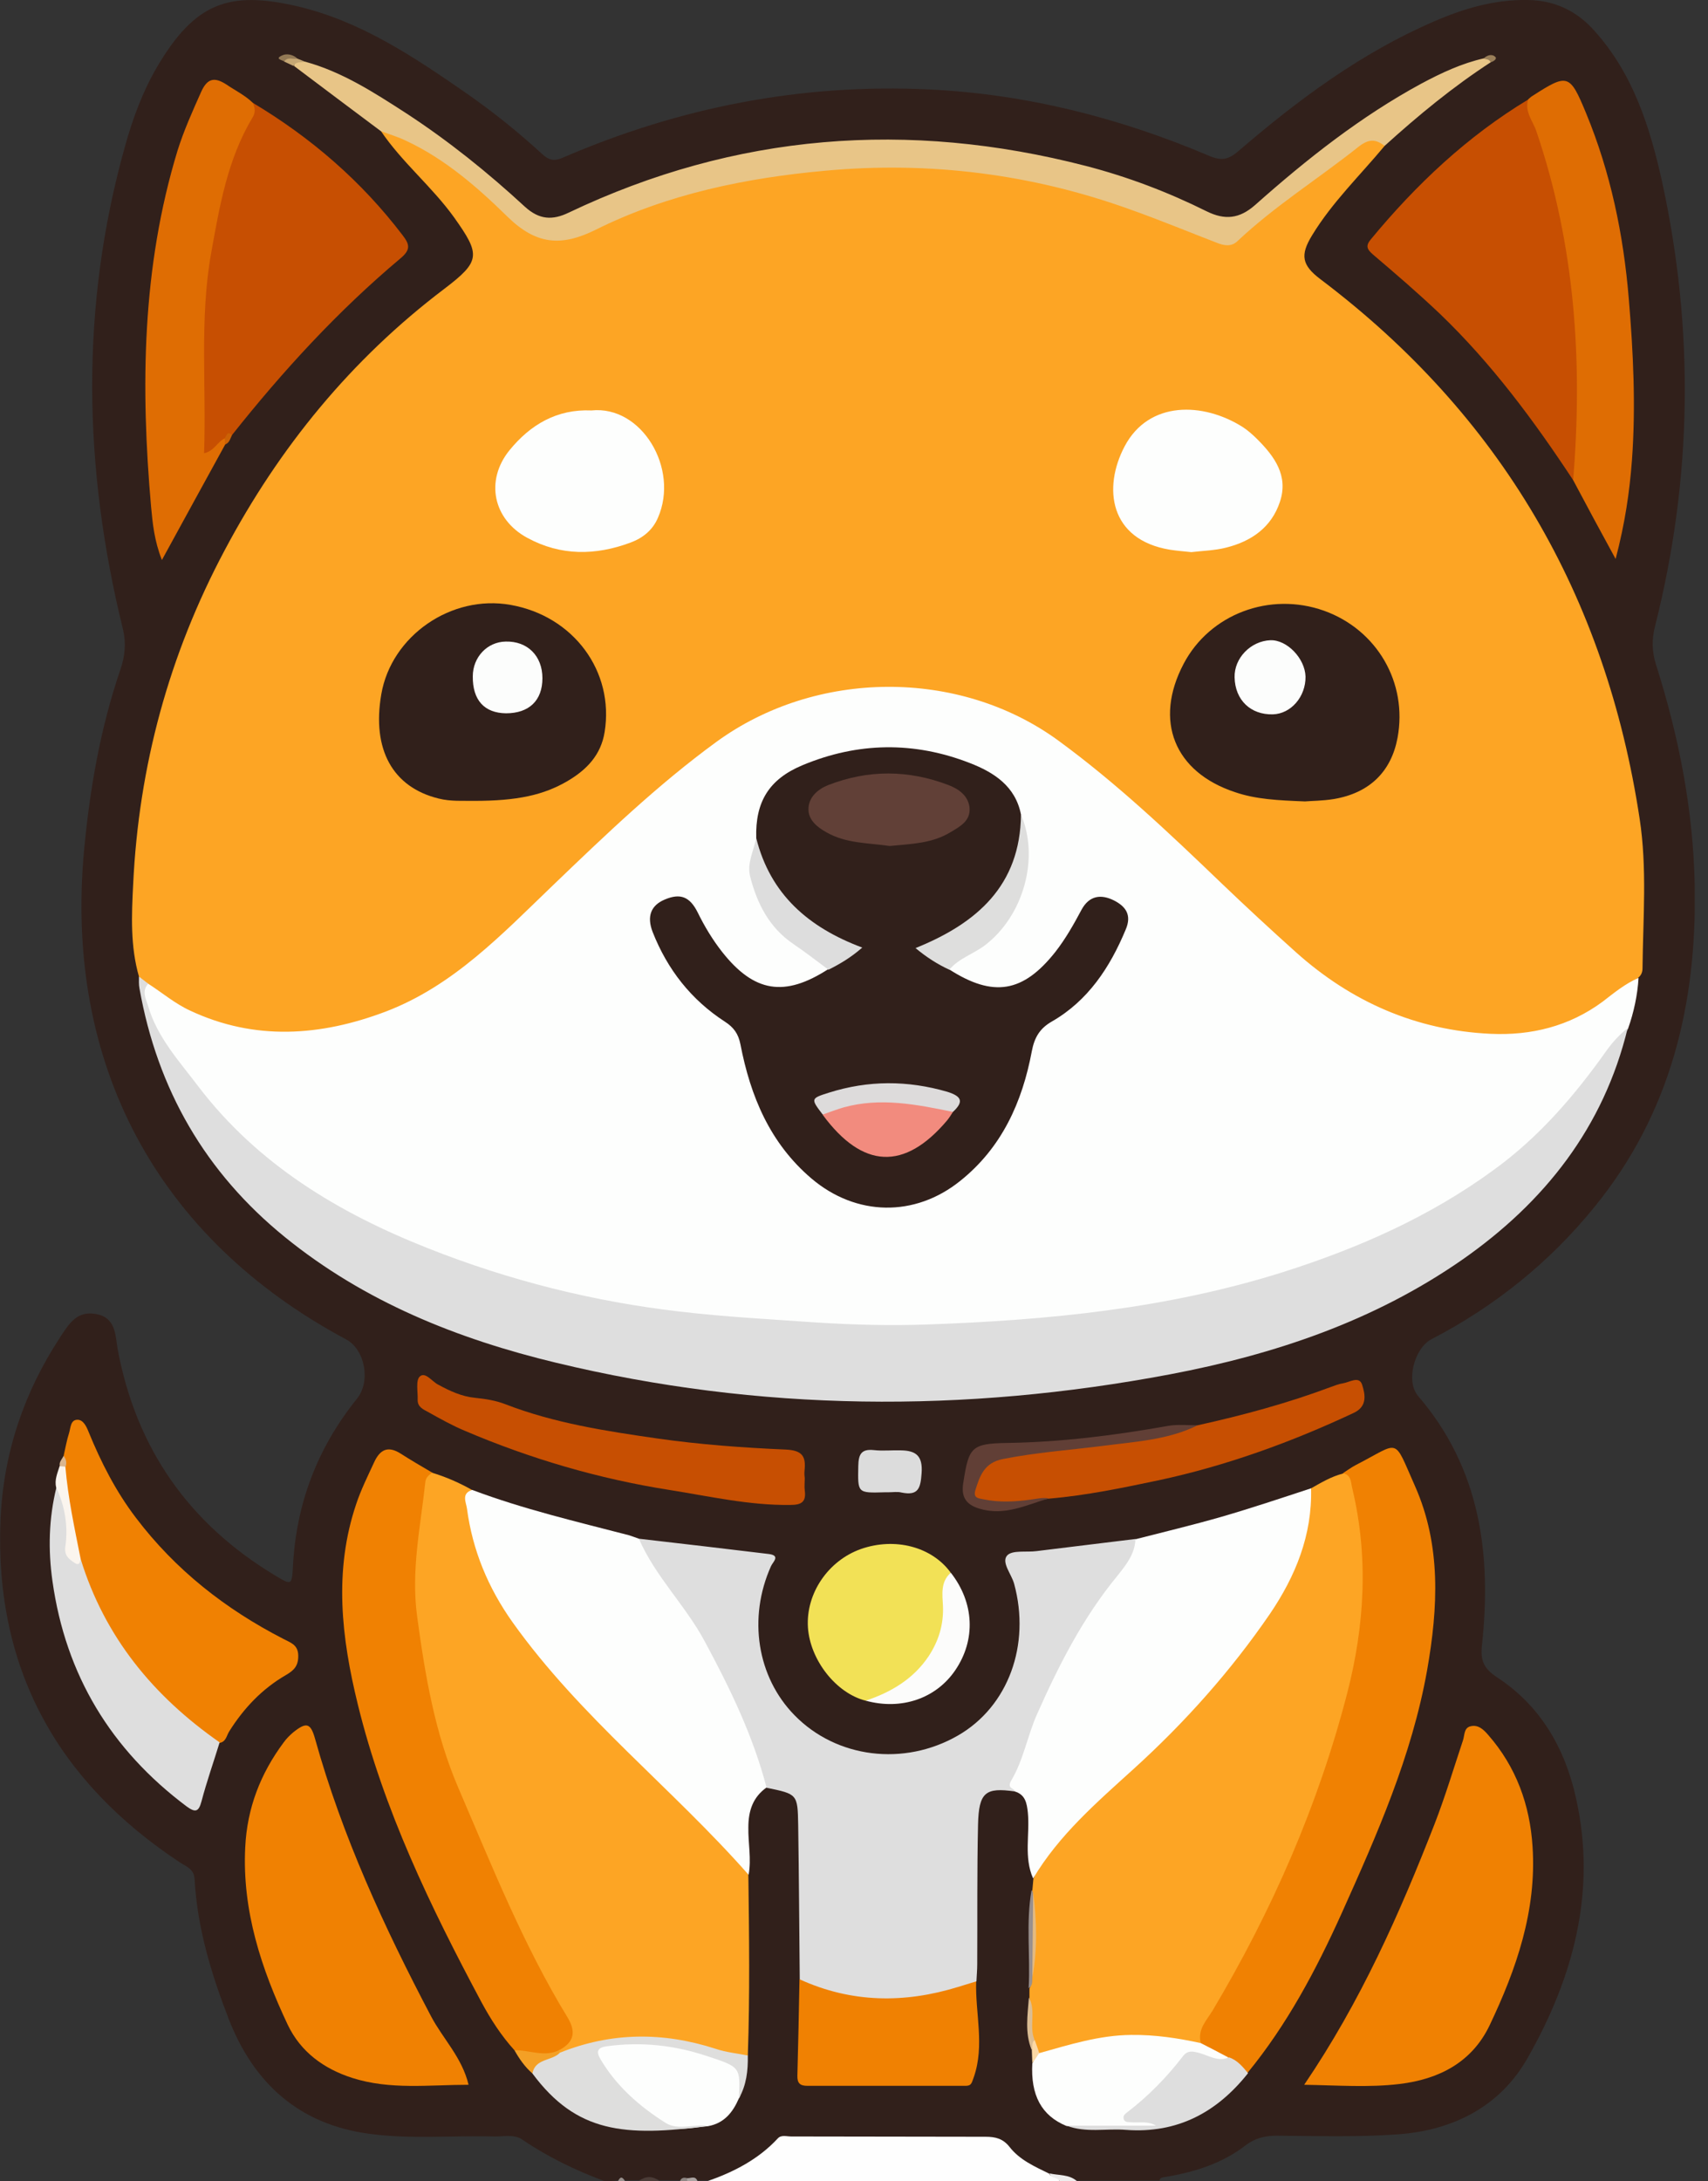 <svg width="47" height="60" viewBox="0 0 47 60" fill="none" xmlns="http://www.w3.org/2000/svg">
<rect x="0" y="0" width="47" height="60" fill="#333333" stroke="none"/>
<g id="baby-doge-coin-babydoge-logo 1" clip-path="url(#clip0_55_106)">
<g id="Group">
<path id="Vector" d="M16.631 59.993C15.833 59.695 15.078 59.332 14.374 58.853C14.142 58.694 13.852 58.774 13.583 58.766C12.444 58.737 11.305 58.846 10.173 58.694C8.236 58.44 6.988 57.308 6.298 55.545C5.819 54.311 5.428 53.034 5.355 51.692C5.34 51.401 5.123 51.343 4.949 51.227C1.567 48.992 -0.16 45.872 0.015 41.787C0.094 39.98 0.653 38.312 1.647 36.795C1.887 36.432 2.104 36.048 2.634 36.142C3.185 36.236 3.171 36.708 3.236 37.1C3.744 39.843 5.203 41.918 7.59 43.347C8.025 43.608 8.032 43.601 8.061 43.086C8.149 41.359 8.736 39.821 9.825 38.471C10.209 37.992 10.042 37.114 9.52 36.839C4.325 34.06 1.763 29.271 2.315 23.372C2.474 21.681 2.765 20.019 3.316 18.408C3.439 18.046 3.476 17.69 3.381 17.298C2.293 12.872 2.199 8.446 3.439 4.027C3.65 3.265 3.926 2.518 4.325 1.836C5.369 0.065 6.313 -0.254 8.156 0.167C9.919 0.573 11.392 1.567 12.85 2.576C13.576 3.084 14.265 3.635 14.918 4.237C15.107 4.412 15.259 4.441 15.499 4.332C18.713 2.946 22.066 2.293 25.57 2.46C28.255 2.59 30.816 3.243 33.276 4.288C33.603 4.426 33.799 4.397 34.067 4.165C35.714 2.75 37.448 1.458 39.465 0.588C40.285 0.232 41.127 -0.015 42.034 -0C42.767 0.007 43.377 0.29 43.87 0.842C44.937 2.024 45.401 3.49 45.735 4.992C46.627 9.077 46.569 13.155 45.546 17.211C45.452 17.574 45.452 17.908 45.568 18.278C46.199 20.259 46.598 22.29 46.635 24.38C46.693 27.616 45.974 30.62 43.884 33.189C42.644 34.72 41.134 35.932 39.386 36.839C38.921 37.085 38.675 37.992 39.023 38.399C40.743 40.401 41.047 42.76 40.779 45.263C40.735 45.676 40.83 45.894 41.192 46.134C42.39 46.917 43.065 48.086 43.369 49.464C43.943 52.033 43.289 54.406 42.034 56.611C41.279 57.939 39.995 58.599 38.457 58.708C37.354 58.788 36.244 58.752 35.134 58.745C34.807 58.745 34.531 58.81 34.263 59.02C33.61 59.521 32.841 59.753 32.043 59.884C31.977 59.891 31.919 59.906 31.905 59.978C31.143 59.978 30.388 59.978 29.626 59.978C29.365 59.884 29.082 59.913 28.814 59.847C28.407 59.673 28.015 59.477 27.703 59.144C27.515 58.948 27.29 58.875 27.021 58.875C25.316 58.875 23.618 58.875 21.913 58.875C21.666 58.875 21.442 58.926 21.26 59.1C20.759 59.586 20.179 59.906 19.475 59.971C19.381 59.971 19.287 59.971 19.192 59.971C19.112 59.891 19.018 59.935 18.924 59.92C18.851 59.927 18.771 59.906 18.713 59.971C18.525 59.971 18.336 59.971 18.147 59.971C17.959 59.891 17.77 59.891 17.581 59.971C17.458 59.971 17.327 59.971 17.204 59.971C17.139 59.913 17.081 59.913 17.015 59.971C16.885 59.993 16.754 59.993 16.631 59.993Z" fill="#31201B"/>
<path id="Vector_2" d="M19.475 59.993C20.201 59.739 20.875 59.39 21.405 58.817C21.5 58.716 21.645 58.766 21.768 58.766C23.553 58.766 25.338 58.774 27.123 58.774C27.391 58.774 27.602 58.824 27.783 59.057C28.059 59.412 28.473 59.593 28.872 59.789C28.908 59.935 29.191 59.753 29.147 60C25.933 59.993 22.704 59.993 19.475 59.993Z" fill="#FEFEFE"/>
<path id="Vector_3" d="M29.155 59.993C29.097 59.877 28.915 59.927 28.879 59.782C29.133 59.84 29.416 59.804 29.634 59.993C29.474 59.993 29.314 59.993 29.155 59.993Z" fill="#EEEDED"/>
<path id="Vector_4" d="M17.581 59.993C17.77 59.847 17.959 59.847 18.147 59.993C17.959 59.993 17.77 59.993 17.581 59.993Z" fill="#4B3C37"/>
<path id="Vector_5" d="M18.909 59.913C19.011 59.92 19.134 59.833 19.192 59.993C19.098 59.993 19.003 59.993 18.909 59.993C18.88 59.971 18.866 59.956 18.88 59.934C18.887 59.92 18.902 59.913 18.909 59.913Z" fill="#AAA3A1"/>
<path id="Vector_6" d="M17.008 59.993C17.073 59.855 17.131 59.877 17.197 59.993C17.139 59.993 17.073 59.993 17.008 59.993Z" fill="#978F8C"/>
<path id="Vector_7" d="M18.909 59.913C18.909 59.942 18.909 59.964 18.902 59.992C18.837 59.992 18.779 59.992 18.713 59.992C18.75 59.891 18.829 59.891 18.909 59.913Z" fill="#8E8683"/>
<path id="Vector_8" d="M38.101 4.013C37.426 4.825 36.657 5.565 36.106 6.472C35.772 7.016 35.823 7.292 36.331 7.677C41.294 11.421 44.189 16.391 45.118 22.515C45.328 23.88 45.212 25.258 45.198 26.63C45.198 26.731 45.169 26.818 45.089 26.884C44.204 27.769 43.166 28.371 41.903 28.494C39.371 28.741 37.281 27.754 35.424 26.129C33.697 24.62 32.151 22.922 30.374 21.471C29.271 20.571 28.139 19.686 26.724 19.316C24.322 18.677 22.058 18.974 19.968 20.382C18.851 21.137 17.872 22.058 16.863 22.944C15.434 24.206 14.207 25.708 12.64 26.811C11.617 27.529 10.528 28.175 9.259 28.342C7.401 28.581 5.587 28.552 4.092 27.166C3.983 27.079 3.889 26.985 3.824 26.862C3.584 26.027 3.621 25.178 3.664 24.329C3.817 21.079 4.651 18.009 6.182 15.136C7.684 12.306 9.665 9.883 12.226 7.945C13.228 7.183 13.228 7.009 12.495 5.979C11.885 5.13 11.065 4.47 10.478 3.599C10.732 3.454 10.935 3.613 11.145 3.708C12.016 4.107 12.756 4.702 13.467 5.333C13.837 5.66 14.222 5.964 14.592 6.276C14.947 6.581 15.296 6.625 15.724 6.436C16.906 5.914 18.118 5.464 19.388 5.152C21.492 4.629 23.618 4.375 25.773 4.535C28.204 4.709 30.541 5.282 32.775 6.269C32.935 6.342 33.102 6.4 33.254 6.465C33.653 6.646 33.944 6.538 34.277 6.255C35.279 5.384 36.374 4.637 37.448 3.846C37.709 3.657 37.949 3.693 38.101 4.013Z" fill="#FDA524"/>
<path id="Vector_9" d="M4.078 27.058C4.462 27.304 4.818 27.609 5.232 27.798C7.009 28.632 8.823 28.502 10.608 27.827C12.48 27.116 13.823 25.686 15.223 24.344C16.66 22.965 18.096 21.587 19.707 20.411C22.45 18.408 26.39 18.379 29.118 20.367C30.736 21.55 32.173 22.914 33.61 24.293C34.285 24.939 34.967 25.57 35.663 26.194C37.187 27.558 38.972 28.342 41.018 28.436C42.128 28.487 43.181 28.233 44.102 27.551C44.414 27.311 44.719 27.058 45.089 26.898C45.06 27.377 44.958 27.848 44.799 28.298C43.195 30.838 41.054 32.739 38.312 33.994C35.504 35.286 32.55 35.968 29.503 36.309C27.493 36.534 25.476 36.657 23.451 36.585C19.794 36.461 16.174 36.069 12.691 34.836C10.347 34.009 8.178 32.884 6.4 31.15C5.42 30.199 4.499 29.154 4.042 27.812C3.969 27.602 3.955 27.377 3.918 27.166C3.889 27.021 3.969 26.992 4.078 27.058Z" fill="#FDFEFD"/>
<path id="Vector_10" d="M4.078 27.058C3.889 27.268 4.02 27.478 4.078 27.681C4.332 28.538 4.927 29.183 5.449 29.873C7.089 32.028 9.317 33.363 11.777 34.335C14.011 35.221 16.326 35.801 18.713 36.077C19.947 36.222 21.188 36.287 22.428 36.374C23.451 36.44 24.482 36.468 25.505 36.432C28.828 36.316 32.122 35.997 35.315 34.988C37.39 34.328 39.349 33.465 41.113 32.173C42.353 31.273 43.333 30.134 44.211 28.893C44.378 28.661 44.566 28.458 44.791 28.276C44.131 31.005 42.506 33.066 40.242 34.647C37.811 36.338 35.068 37.259 32.188 37.804C26.535 38.87 20.905 38.834 15.303 37.484C12.589 36.831 10.035 35.808 7.844 34.031C5.652 32.253 4.332 29.967 3.838 27.188C3.817 27.079 3.824 26.97 3.824 26.862C3.911 26.927 3.991 26.992 4.078 27.058Z" fill="#DEDEDE"/>
<path id="Vector_11" d="M20.593 51.568C20.614 53.23 20.636 54.884 20.578 56.546C20.346 56.662 20.114 56.604 19.881 56.546C19.453 56.452 19.025 56.328 18.59 56.234C17.719 56.053 16.863 56.132 16.021 56.408C15.833 56.473 15.644 56.582 15.426 56.517C15.376 56.488 15.354 56.444 15.354 56.386C15.659 56.009 15.586 55.639 15.347 55.262C14.156 53.331 13.337 51.22 12.459 49.145C11.631 47.178 11.269 45.089 11.276 42.955C11.276 42.23 11.486 41.519 11.588 40.8C11.61 40.641 11.682 40.488 11.893 40.51C12.277 40.626 12.64 40.786 12.988 40.982C12.901 42.07 13.257 43.05 13.801 43.95C14.403 44.936 15.18 45.792 15.927 46.67C17.095 48.035 18.51 49.13 19.722 50.451C20.048 50.799 20.404 51.118 20.593 51.568Z" fill="#FDA524"/>
<path id="Vector_12" d="M36.077 40.938C36.36 40.779 36.636 40.612 36.955 40.532C37.245 40.445 37.274 40.684 37.303 40.844C37.506 41.882 37.659 42.905 37.586 43.986C37.47 45.626 37.136 47.208 36.57 48.739C35.758 50.93 34.872 53.092 33.646 55.095C33.414 55.472 33.269 55.893 33.015 56.248C32.434 56.299 31.869 56.118 31.281 56.132C30.548 56.147 29.837 56.234 29.14 56.459C28.973 56.51 28.814 56.582 28.632 56.539C28.465 56.452 28.422 56.299 28.407 56.132C28.299 55.741 28.429 55.342 28.328 54.95C28.328 54.863 28.328 54.783 28.328 54.696C28.4 54.587 28.349 54.449 28.4 54.333C28.436 53.607 28.407 52.882 28.415 52.156C28.415 52.105 28.415 52.054 28.407 52.004C28.415 51.895 28.429 51.786 28.436 51.684C28.763 50.777 29.416 50.11 30.12 49.493C31.869 47.977 33.465 46.315 34.8 44.421C35.482 43.456 35.888 42.389 35.99 41.214C35.983 41.098 36.004 41.011 36.077 40.938Z" fill="#FDA524"/>
<path id="Vector_13" d="M17.581 42.324C18.771 42.462 19.968 42.6 21.159 42.745C21.485 42.789 21.267 42.963 21.216 43.079C20.578 44.501 20.832 46.126 21.862 47.178C23.016 48.361 24.874 48.593 26.361 47.737C27.747 46.939 28.364 45.241 27.907 43.565C27.834 43.297 27.551 42.977 27.711 42.789C27.849 42.629 28.248 42.702 28.523 42.665C29.43 42.556 30.337 42.44 31.252 42.331C31.448 42.651 31.201 42.876 31.063 43.101C30.7 43.688 30.214 44.196 29.866 44.798C29.198 45.959 28.596 47.157 28.19 48.441C28.131 48.622 28.088 48.804 27.986 48.971C27.936 49.058 27.892 49.239 27.928 49.276C27.116 49.159 26.934 49.297 26.913 50.19C26.884 51.467 26.898 52.751 26.891 54.028C26.891 54.188 26.876 54.34 26.869 54.5C26.354 54.928 25.715 54.971 25.099 55.059C24.184 55.189 23.277 55.051 22.407 54.746C22.247 54.688 22.08 54.623 22.007 54.442C21.993 53.027 21.986 51.605 21.964 50.19C21.949 49.348 21.942 49.348 21.093 49.174C20.839 48.876 20.781 48.485 20.651 48.136C19.997 46.409 19.149 44.798 18.017 43.333C17.792 43.043 17.523 42.752 17.581 42.324Z" fill="#DEDEDE"/>
<path id="Vector_14" d="M17.581 42.324C18.031 43.362 18.858 44.153 19.388 45.14C20.085 46.431 20.723 47.745 21.093 49.167C20.716 49.435 20.593 49.812 20.593 50.262C20.585 50.698 20.68 51.133 20.6 51.569C18.503 49.188 15.963 47.229 14.106 44.624C13.431 43.674 13.003 42.644 12.85 41.497C12.829 41.33 12.683 41.076 12.995 40.982C14.403 41.512 15.862 41.853 17.313 42.23C17.407 42.259 17.494 42.295 17.581 42.324Z" fill="#FDFEFD"/>
<path id="Vector_15" d="M27.921 49.275C27.914 49.174 27.689 49.21 27.834 48.963C28.161 48.412 28.269 47.759 28.531 47.164C29.133 45.807 29.8 44.494 30.751 43.34C30.983 43.05 31.23 42.745 31.244 42.339C32.035 42.136 32.826 41.947 33.61 41.722C34.437 41.482 35.257 41.207 36.077 40.938C36.113 42.222 35.649 43.355 34.945 44.392C33.871 45.959 32.608 47.374 31.201 48.651C30.185 49.573 29.14 50.473 28.429 51.67C28.168 51.082 28.342 50.458 28.284 49.856C28.255 49.587 28.211 49.362 27.921 49.275Z" fill="#FDFEFD"/>
<path id="Vector_16" d="M33.044 56.198C32.942 55.82 33.211 55.566 33.37 55.298C35.003 52.555 36.273 49.66 37.071 46.576C37.55 44.726 37.666 42.825 37.209 40.931C37.172 40.779 37.187 40.561 36.948 40.525C37.064 40.452 37.18 40.365 37.303 40.3C38.551 39.661 38.326 39.502 38.936 40.873C39.661 42.505 39.574 44.218 39.27 45.945C38.849 48.303 37.891 50.465 36.919 52.628C36.215 54.188 35.417 55.69 34.328 57.018C34.074 57.003 33.958 56.749 33.733 56.676C33.494 56.539 33.196 56.466 33.044 56.198Z" fill="#F08102"/>
<path id="Vector_17" d="M11.9 40.51C11.798 40.568 11.719 40.641 11.704 40.764C11.573 41.991 11.305 43.195 11.479 44.465C11.697 46.076 11.965 47.672 12.611 49.174C13.533 51.315 14.396 53.491 15.615 55.487C15.854 55.879 15.804 56.169 15.397 56.386C14.984 56.778 14.57 56.575 14.156 56.394C13.794 55.995 13.504 55.545 13.249 55.073C11.849 52.454 10.557 49.783 9.846 46.881C9.397 45.053 9.179 43.21 9.803 41.367C9.934 40.975 10.115 40.612 10.289 40.235C10.449 39.879 10.666 39.756 11.022 39.981C11.305 40.162 11.602 40.336 11.9 40.51Z" fill="#F08102"/>
<path id="Vector_18" d="M35.888 57.344C37.441 55.059 38.515 52.635 39.48 50.161C39.77 49.413 40.002 48.637 40.256 47.875C40.307 47.73 40.278 47.527 40.467 47.483C40.677 47.433 40.822 47.571 40.953 47.723C41.722 48.601 42.099 49.646 42.172 50.792C42.288 52.548 41.729 54.159 40.989 55.712C40.503 56.727 39.596 57.192 38.515 57.322C37.666 57.424 36.817 57.359 35.888 57.344Z" fill="#F08102"/>
<path id="Vector_19" d="M12.894 57.344C11.806 57.344 10.739 57.489 9.694 57.156C8.903 56.902 8.272 56.437 7.916 55.69C7.191 54.152 6.661 52.555 6.748 50.814C6.799 49.733 7.169 48.782 7.807 47.926C7.88 47.824 7.974 47.73 8.069 47.65C8.431 47.36 8.548 47.389 8.671 47.832C9.418 50.509 10.572 53.013 11.864 55.465C12.19 56.082 12.713 56.59 12.894 57.344Z" fill="#F08102"/>
<path id="Vector_20" d="M43.289 13.206C42.208 11.566 41.047 9.999 39.625 8.634C39.03 8.069 38.406 7.532 37.782 7.002C37.615 6.857 37.572 6.762 37.724 6.581C38.972 5.072 40.373 3.751 42.056 2.735C42.665 4.049 43.006 5.435 43.231 6.857C43.514 8.685 43.572 10.528 43.529 12.371C43.522 12.662 43.522 12.974 43.289 13.206Z" fill="#C74F02"/>
<path id="Vector_21" d="M6.959 2.83C8.562 3.788 9.948 4.985 11.08 6.472C11.276 6.726 11.305 6.871 11.015 7.111C9.295 8.555 7.778 10.209 6.385 11.965C6.24 11.994 6.197 12.147 6.081 12.212C6.008 12.292 5.95 12.393 5.863 12.459C5.689 12.582 5.573 12.531 5.515 12.328C5.493 12.248 5.486 12.176 5.486 12.096C5.507 10.224 5.369 8.344 5.74 6.487C5.993 5.217 6.327 3.969 6.959 2.83Z" fill="#C74F02"/>
<path id="Vector_22" d="M38.101 4.013C37.847 3.817 37.659 3.817 37.368 4.049C36.273 4.92 35.076 5.667 34.053 6.632C33.878 6.799 33.675 6.755 33.479 6.676C32.688 6.371 31.897 6.044 31.099 5.761C28.386 4.782 25.57 4.433 22.719 4.695C20.542 4.891 18.372 5.333 16.391 6.32C15.426 6.799 14.744 6.719 13.968 5.964C13.141 5.152 12.248 4.375 11.181 3.875C10.957 3.766 10.71 3.693 10.478 3.606C9.68 3.011 8.881 2.409 8.09 1.814C8.119 1.575 8.279 1.683 8.402 1.698C9.426 1.981 10.296 2.547 11.174 3.113C12.342 3.875 13.424 4.745 14.447 5.689C14.839 6.044 15.201 6.066 15.651 5.848C20.237 3.664 24.99 3.301 29.88 4.564C31.027 4.861 32.137 5.282 33.203 5.812C33.704 6.059 34.103 6.022 34.539 5.638C35.961 4.375 37.448 3.2 39.124 2.293C39.669 2.003 40.227 1.741 40.837 1.604C40.946 1.56 41.04 1.531 41.033 1.705C39.981 2.387 39.023 3.178 38.101 4.013Z" fill="#E8C587"/>
<path id="Vector_23" d="M1.749 40.053C1.799 39.835 1.836 39.618 1.901 39.415C1.945 39.277 1.937 39.052 2.133 39.052C2.293 39.052 2.38 39.24 2.438 39.386C2.779 40.22 3.185 41.018 3.737 41.744C4.825 43.18 6.204 44.262 7.8 45.081C7.989 45.183 8.199 45.234 8.207 45.531C8.214 45.822 8.09 45.945 7.865 46.076C7.212 46.453 6.705 46.99 6.305 47.628C6.233 47.745 6.218 47.911 6.044 47.94C5.427 47.759 4.992 47.309 4.557 46.888C3.396 45.756 2.525 44.436 2.097 42.847C1.93 42.048 1.712 41.258 1.727 40.43C1.72 40.3 1.77 40.176 1.749 40.053Z" fill="#F08102"/>
<path id="Vector_24" d="M6.959 2.83C7.017 2.968 7.038 3.091 6.951 3.229C6.262 4.375 6.044 5.66 5.812 6.951C5.486 8.772 5.681 10.601 5.616 12.466C5.899 12.408 5.986 12.139 6.197 12.052C6.247 12.11 6.255 12.168 6.197 12.226C5.631 13.257 5.065 14.287 4.455 15.404C4.245 14.867 4.201 14.403 4.158 13.946C3.867 10.645 3.904 7.365 4.883 4.15C5.057 3.592 5.297 3.062 5.536 2.525C5.703 2.155 5.899 2.111 6.226 2.322C6.472 2.489 6.741 2.619 6.959 2.83Z" fill="#DF6D03"/>
<path id="Vector_25" d="M43.289 13.206C43.558 9.948 43.34 6.741 42.281 3.621C42.186 3.33 41.94 3.069 42.056 2.728C42.092 2.699 42.128 2.663 42.165 2.641C43.137 2.017 43.195 2.024 43.645 3.113C44.32 4.745 44.675 6.458 44.82 8.214C44.944 9.694 45.016 11.174 44.907 12.662C44.842 13.525 44.719 14.381 44.458 15.375C44.029 14.592 43.659 13.902 43.289 13.206Z" fill="#DF6D03"/>
<path id="Vector_26" d="M22.145 40.663C22.145 40.771 22.131 40.887 22.145 40.996C22.189 41.316 22.051 41.395 21.746 41.395C20.614 41.41 19.519 41.156 18.416 40.982C16.478 40.677 14.599 40.126 12.792 39.356C12.444 39.211 12.11 39.023 11.784 38.841C11.653 38.769 11.486 38.703 11.493 38.5C11.501 38.282 11.435 37.971 11.552 37.862C11.704 37.724 11.885 37.999 12.059 38.087C12.379 38.261 12.705 38.413 13.075 38.449C13.358 38.478 13.641 38.522 13.902 38.623C15.252 39.146 16.674 39.364 18.089 39.567C19.258 39.734 20.44 39.821 21.623 39.872C22.087 39.893 22.182 40.068 22.138 40.459C22.131 40.539 22.138 40.604 22.145 40.663C22.138 40.663 22.138 40.663 22.145 40.663Z" fill="#C74F02"/>
<path id="Vector_27" d="M22 54.442C23.43 55.095 24.888 55.109 26.368 54.652C26.535 54.602 26.695 54.551 26.862 54.5C26.833 55.378 27.101 56.256 26.797 57.134C26.738 57.286 26.738 57.373 26.572 57.373C25.12 57.373 23.669 57.373 22.218 57.373C22.015 57.373 21.935 57.301 21.942 57.09C21.964 56.205 21.986 55.32 22 54.442Z" fill="#F08102"/>
<path id="Vector_28" d="M23.822 46.779C23.009 46.576 22.291 45.662 22.232 44.762C22.174 43.826 22.791 42.926 23.691 42.607C24.627 42.281 25.636 42.542 26.158 43.253C26.1 43.623 26.049 43.993 26.049 44.378C26.042 45.553 24.975 46.685 23.822 46.779Z" fill="#F2E156"/>
<path id="Vector_29" d="M32.957 39.204C34.205 38.928 35.438 38.595 36.636 38.145C36.737 38.109 36.846 38.065 36.955 38.05C37.136 38.022 37.405 37.833 37.484 38.094C37.564 38.348 37.637 38.682 37.252 38.863C35.533 39.669 33.755 40.314 31.897 40.714C30.896 40.924 29.895 41.134 28.872 41.221C28.436 41.279 28.015 41.439 27.573 41.432C27.268 41.425 26.913 41.468 26.753 41.113C26.651 40.88 26.956 40.314 27.246 40.148C27.471 40.017 27.718 39.981 27.972 39.937C29.017 39.756 30.076 39.719 31.121 39.553C31.723 39.444 32.34 39.328 32.957 39.204Z" fill="#C74F02"/>
<path id="Vector_30" d="M2.22 42.883C2.881 45.031 4.223 46.656 6.044 47.926C5.877 48.47 5.689 49 5.544 49.551C5.464 49.849 5.369 49.856 5.137 49.689C3.055 48.129 1.807 46.076 1.444 43.493C1.321 42.629 1.342 41.766 1.553 40.909C1.799 40.946 1.799 41.156 1.821 41.33C1.872 41.729 1.981 42.121 1.945 42.528C1.923 42.716 2.01 42.861 2.22 42.883Z" fill="#DEDEDE"/>
<path id="Vector_31" d="M33.044 56.198C33.298 56.328 33.552 56.459 33.798 56.59C33.661 56.909 33.407 56.727 33.24 56.669C32.87 56.546 32.623 56.633 32.384 56.945C32.043 57.395 31.6 57.758 31.179 58.171C31.404 58.338 31.738 58.157 31.97 58.52C31.041 58.505 30.192 58.571 29.343 58.476C28.661 58.193 28.357 57.634 28.407 56.749C28.502 56.684 28.357 56.444 28.596 56.474C29.43 56.241 30.25 55.98 31.128 55.973C31.781 55.965 32.413 56.06 33.044 56.198Z" fill="#FDFEFD"/>
<path id="Vector_32" d="M20.331 57.721C20.164 58.106 19.925 58.404 19.482 58.483C19.003 58.527 18.481 58.665 18.06 58.382C17.407 57.946 16.805 57.424 16.427 56.706C16.261 56.394 16.377 56.263 16.718 56.198C17.843 55.98 18.902 56.248 19.954 56.59C20.52 56.771 20.549 56.851 20.389 57.453C20.368 57.54 20.397 57.642 20.331 57.721Z" fill="#FDFEFD"/>
<path id="Vector_33" d="M20.331 57.721C20.375 56.858 20.375 56.858 19.475 56.561C18.568 56.256 17.647 56.154 16.696 56.285C16.435 56.321 16.406 56.43 16.515 56.626C16.957 57.38 17.596 57.939 18.321 58.396C18.662 58.607 19.098 58.418 19.49 58.476C17.182 58.781 15.862 58.665 14.65 57.032C14.527 56.785 14.715 56.691 14.875 56.626C15.042 56.561 15.209 56.474 15.397 56.466C16.819 55.893 18.249 55.886 19.7 56.357C19.983 56.452 20.288 56.481 20.578 56.539C20.585 56.952 20.542 57.352 20.331 57.721Z" fill="#DEDEDD"/>
<path id="Vector_34" d="M29.351 58.469C30.171 58.469 30.99 58.469 31.81 58.469C31.585 58.331 31.353 58.396 31.128 58.375C31.056 58.367 30.961 58.389 30.925 58.295C30.889 58.2 30.961 58.142 31.02 58.099C31.6 57.656 32.108 57.134 32.55 56.561C32.681 56.386 32.834 56.423 33.015 56.474C33.276 56.546 33.523 56.72 33.82 56.59C34.053 56.669 34.198 56.851 34.343 57.025C33.486 58.106 32.398 58.687 30.99 58.585C30.432 58.541 29.88 58.672 29.351 58.469Z" fill="#DEDEDE"/>
<path id="Vector_35" d="M23.822 46.779C24.518 46.547 25.135 46.184 25.556 45.553C25.831 45.132 25.969 44.682 25.948 44.175C25.933 43.862 25.875 43.507 26.165 43.26C26.811 44.087 26.855 45.103 26.289 45.938C25.759 46.721 24.801 47.048 23.822 46.779Z" fill="#FCFCFB"/>
<path id="Vector_36" d="M32.957 39.204C32.137 39.61 31.237 39.654 30.352 39.77C29.43 39.886 28.509 39.951 27.595 40.133C27.087 40.234 26.963 40.59 26.84 40.989C26.767 41.228 26.963 41.214 27.079 41.243C27.5 41.33 27.928 41.308 28.349 41.25C28.523 41.228 28.69 41.185 28.864 41.214C28.24 41.395 27.645 41.707 26.949 41.497C26.564 41.381 26.448 41.156 26.506 40.793C26.506 40.779 26.513 40.764 26.513 40.75C26.659 39.814 26.731 39.705 27.711 39.69C29.205 39.668 30.686 39.48 32.151 39.219C32.413 39.175 32.688 39.204 32.957 39.204Z" fill="#613F36"/>
<path id="Vector_37" d="M24.438 41.047C24.409 41.047 24.373 41.047 24.344 41.047C23.589 41.069 23.604 41.069 23.618 40.322C23.625 40.017 23.691 39.85 24.039 39.886C24.286 39.915 24.54 39.886 24.794 39.894C25.207 39.901 25.396 40.046 25.36 40.525C25.331 40.931 25.273 41.149 24.808 41.054C24.699 41.025 24.569 41.047 24.438 41.047Z" fill="#DCDCDC"/>
<path id="Vector_38" d="M2.22 42.883C2.199 42.977 2.184 43.079 2.046 42.985C1.886 42.876 1.763 42.782 1.799 42.535C1.879 41.976 1.785 41.425 1.545 40.909C1.495 40.706 1.582 40.518 1.64 40.329C1.698 40.278 1.756 40.278 1.799 40.343C1.872 41.207 2.053 42.041 2.22 42.883Z" fill="#FBF5EE"/>
<path id="Vector_39" d="M15.397 56.474C15.172 56.691 14.73 56.619 14.65 57.032C14.44 56.851 14.287 56.626 14.156 56.394C14.57 56.386 14.991 56.597 15.397 56.386C15.397 56.408 15.397 56.444 15.397 56.474Z" fill="#F4A025"/>
<path id="Vector_40" d="M28.407 54.391C28.4 54.5 28.422 54.616 28.306 54.688C28.356 53.789 28.226 52.889 28.386 51.989C28.4 52.004 28.415 52.026 28.422 52.047C28.444 52.831 28.48 53.615 28.407 54.391Z" fill="#988F8D"/>
<path id="Vector_41" d="M28.313 54.942C28.516 55.312 28.313 55.733 28.465 56.103C28.407 56.19 28.487 56.306 28.386 56.379C28.197 55.915 28.277 55.428 28.313 54.942Z" fill="#DBBD93"/>
<path id="Vector_42" d="M28.393 56.386C28.422 56.292 28.378 56.183 28.473 56.111C28.516 56.234 28.56 56.35 28.596 56.473C28.531 56.568 28.473 56.662 28.407 56.749C28.4 56.626 28.4 56.502 28.393 56.386Z" fill="#FAD8A5"/>
<path id="Vector_43" d="M8.388 1.698C8.279 1.727 8.148 1.683 8.076 1.814C7.989 1.77 7.902 1.734 7.815 1.691C7.895 1.48 8.04 1.575 8.178 1.611C8.257 1.64 8.323 1.669 8.388 1.698Z" fill="#C6A774"/>
<path id="Vector_44" d="M8.185 1.611C8.061 1.64 7.916 1.553 7.822 1.691C7.749 1.647 7.553 1.618 7.764 1.524C7.88 1.466 8.061 1.495 8.185 1.611Z" fill="#937955"/>
<path id="Vector_45" d="M1.807 40.343C1.756 40.336 1.698 40.336 1.647 40.329C1.618 40.213 1.705 40.14 1.749 40.046C1.828 40.14 1.836 40.242 1.807 40.343Z" fill="#D9B690"/>
<path id="Vector_46" d="M6.189 12.226C6.189 12.168 6.189 12.11 6.189 12.052C6.233 11.98 6.255 11.842 6.385 11.965C6.334 12.067 6.313 12.19 6.189 12.226Z" fill="#CB6105"/>
<path id="Vector_47" d="M41.018 1.712C40.982 1.625 40.895 1.633 40.822 1.611C40.924 1.516 41.054 1.473 41.149 1.567C41.2 1.618 41.105 1.691 41.018 1.712Z" fill="#9A7F59"/>
<path id="Vector_48" d="M35.91 22.044C35.163 22.015 34.56 21.986 33.987 21.79C32.311 21.238 31.745 19.823 32.572 18.256C33.291 16.892 34.938 16.268 36.432 16.798C37.891 17.32 38.74 18.779 38.457 20.295C38.283 21.224 37.688 21.811 36.708 21.978C36.396 22.029 36.084 22.029 35.91 22.044Z" fill="#31201B"/>
<path id="Vector_49" d="M13.046 22.029C12.756 22.022 12.408 22.051 12.067 21.964C10.804 21.652 10.231 20.614 10.492 19.098C10.768 17.487 12.422 16.348 14.048 16.638C15.782 16.943 16.907 18.466 16.638 20.135C16.537 20.767 16.145 21.173 15.615 21.485C14.955 21.87 14.236 22.029 13.046 22.029Z" fill="#31201B"/>
<path id="Vector_50" d="M16.275 11.29C17.654 11.145 18.699 12.887 18.104 14.243C17.959 14.585 17.683 14.802 17.349 14.925C16.391 15.281 15.434 15.296 14.512 14.795C13.569 14.287 13.344 13.22 14.019 12.386C14.592 11.682 15.325 11.247 16.275 11.29Z" fill="#FDFEFD"/>
<path id="Vector_51" d="M32.783 15.187C32.572 15.165 32.384 15.15 32.195 15.121C30.526 14.846 30.345 13.416 30.947 12.277C31.614 11.015 33.109 11.058 34.198 11.747C34.343 11.842 34.473 11.958 34.597 12.081C35.068 12.553 35.46 13.082 35.221 13.801C34.989 14.505 34.437 14.889 33.74 15.063C33.428 15.143 33.087 15.15 32.783 15.187Z" fill="#FDFEFD"/>
<path id="Vector_52" d="M20.81 23.052C20.781 22.058 21.159 21.434 22.08 21.049C23.604 20.411 25.157 20.389 26.695 20.991C27.348 21.245 27.943 21.623 28.095 22.406C28.226 22.9 28.139 23.371 27.95 23.821C27.529 24.815 26.775 25.476 25.817 25.933C25.708 25.984 25.57 25.991 25.498 26.121C25.643 26.375 26.006 26.383 26.122 26.666C27.333 27.442 28.153 27.304 29.038 26.187C29.322 25.824 29.547 25.425 29.764 25.018C29.975 24.634 30.294 24.59 30.649 24.765C30.976 24.931 31.15 25.164 30.976 25.57C30.541 26.615 29.938 27.529 28.937 28.102C28.61 28.291 28.465 28.538 28.393 28.915C28.131 30.315 27.566 31.571 26.419 32.485C25.171 33.486 23.56 33.457 22.334 32.42C21.188 31.447 20.651 30.156 20.375 28.726C20.317 28.436 20.194 28.262 19.947 28.102C19.018 27.5 18.365 26.666 17.959 25.635C17.792 25.2 17.915 24.902 18.292 24.743C18.721 24.561 18.982 24.663 19.199 25.098C19.388 25.483 19.606 25.846 19.874 26.187C20.752 27.297 21.587 27.435 22.791 26.658C22.907 26.375 23.248 26.339 23.444 26.085C22.987 25.853 22.537 25.635 22.145 25.323C21.681 24.953 21.304 24.518 21.042 23.988C20.897 23.698 20.81 23.393 20.81 23.052Z" fill="#31201B"/>
<path id="Vector_53" d="M26.122 26.673C25.795 26.521 25.498 26.332 25.193 26.078C26.884 25.396 28.073 24.358 28.095 22.407C28.61 23.604 28.161 25.186 27.116 25.991C26.797 26.238 26.39 26.354 26.122 26.673Z" fill="#DEDEDD"/>
<path id="Vector_54" d="M20.81 23.052C21.195 24.598 22.247 25.512 23.727 26.064C23.422 26.332 23.118 26.513 22.798 26.673C22.472 26.433 22.16 26.187 21.826 25.962C21.166 25.512 20.832 24.852 20.643 24.112C20.549 23.749 20.738 23.408 20.81 23.052Z" fill="#DDDDDD"/>
<path id="Vector_55" d="M28.407 54.391C28.415 53.607 28.422 52.824 28.429 52.047C28.531 52.831 28.552 53.615 28.407 54.391Z" fill="#E5BA7E"/>
<path id="Vector_56" d="M35.925 18.611C35.932 19.163 35.525 19.635 35.025 19.649C34.415 19.664 33.987 19.257 33.973 18.633C33.958 18.104 34.415 17.632 34.959 17.61C35.417 17.596 35.91 18.111 35.925 18.611Z" fill="#FCFDFC"/>
<path id="Vector_57" d="M14.926 18.655C14.926 19.272 14.556 19.62 13.924 19.62C13.329 19.613 13.003 19.258 13.01 18.604C13.01 18.075 13.409 17.654 13.917 17.647C14.512 17.632 14.926 18.038 14.926 18.655Z" fill="#FCFDFC"/>
<path id="Vector_58" d="M24.482 23.27C23.894 23.183 23.285 23.205 22.74 22.893C22.479 22.747 22.24 22.552 22.247 22.247C22.254 21.927 22.501 21.71 22.791 21.594C23.894 21.166 24.997 21.173 26.1 21.594C26.383 21.703 26.644 21.884 26.68 22.218C26.709 22.581 26.419 22.733 26.165 22.885C25.65 23.205 25.062 23.212 24.482 23.27Z" fill="#614037"/>
<path id="Vector_59" d="M26.223 30.584C26.172 30.664 26.122 30.744 26.064 30.816C24.888 32.209 23.735 32.151 22.639 30.664C22.719 30.49 22.886 30.424 23.052 30.374C24.076 30.076 25.084 30.163 26.085 30.468C26.143 30.483 26.187 30.533 26.223 30.584Z" fill="#F28B7E"/>
<path id="Vector_60" d="M26.223 30.584C25.229 30.381 24.228 30.178 23.212 30.461C23.016 30.519 22.827 30.591 22.639 30.657C22.305 30.221 22.305 30.214 22.813 30.054C23.894 29.713 24.975 29.713 26.071 30.032C26.463 30.156 26.528 30.301 26.223 30.584Z" fill="#DDDBDB"/>
</g>
</g>
<defs>
<clipPath id="clip0_55_106">
<rect width="46.634" height="60" fill="white"/>
</clipPath>
</defs>
</svg>
